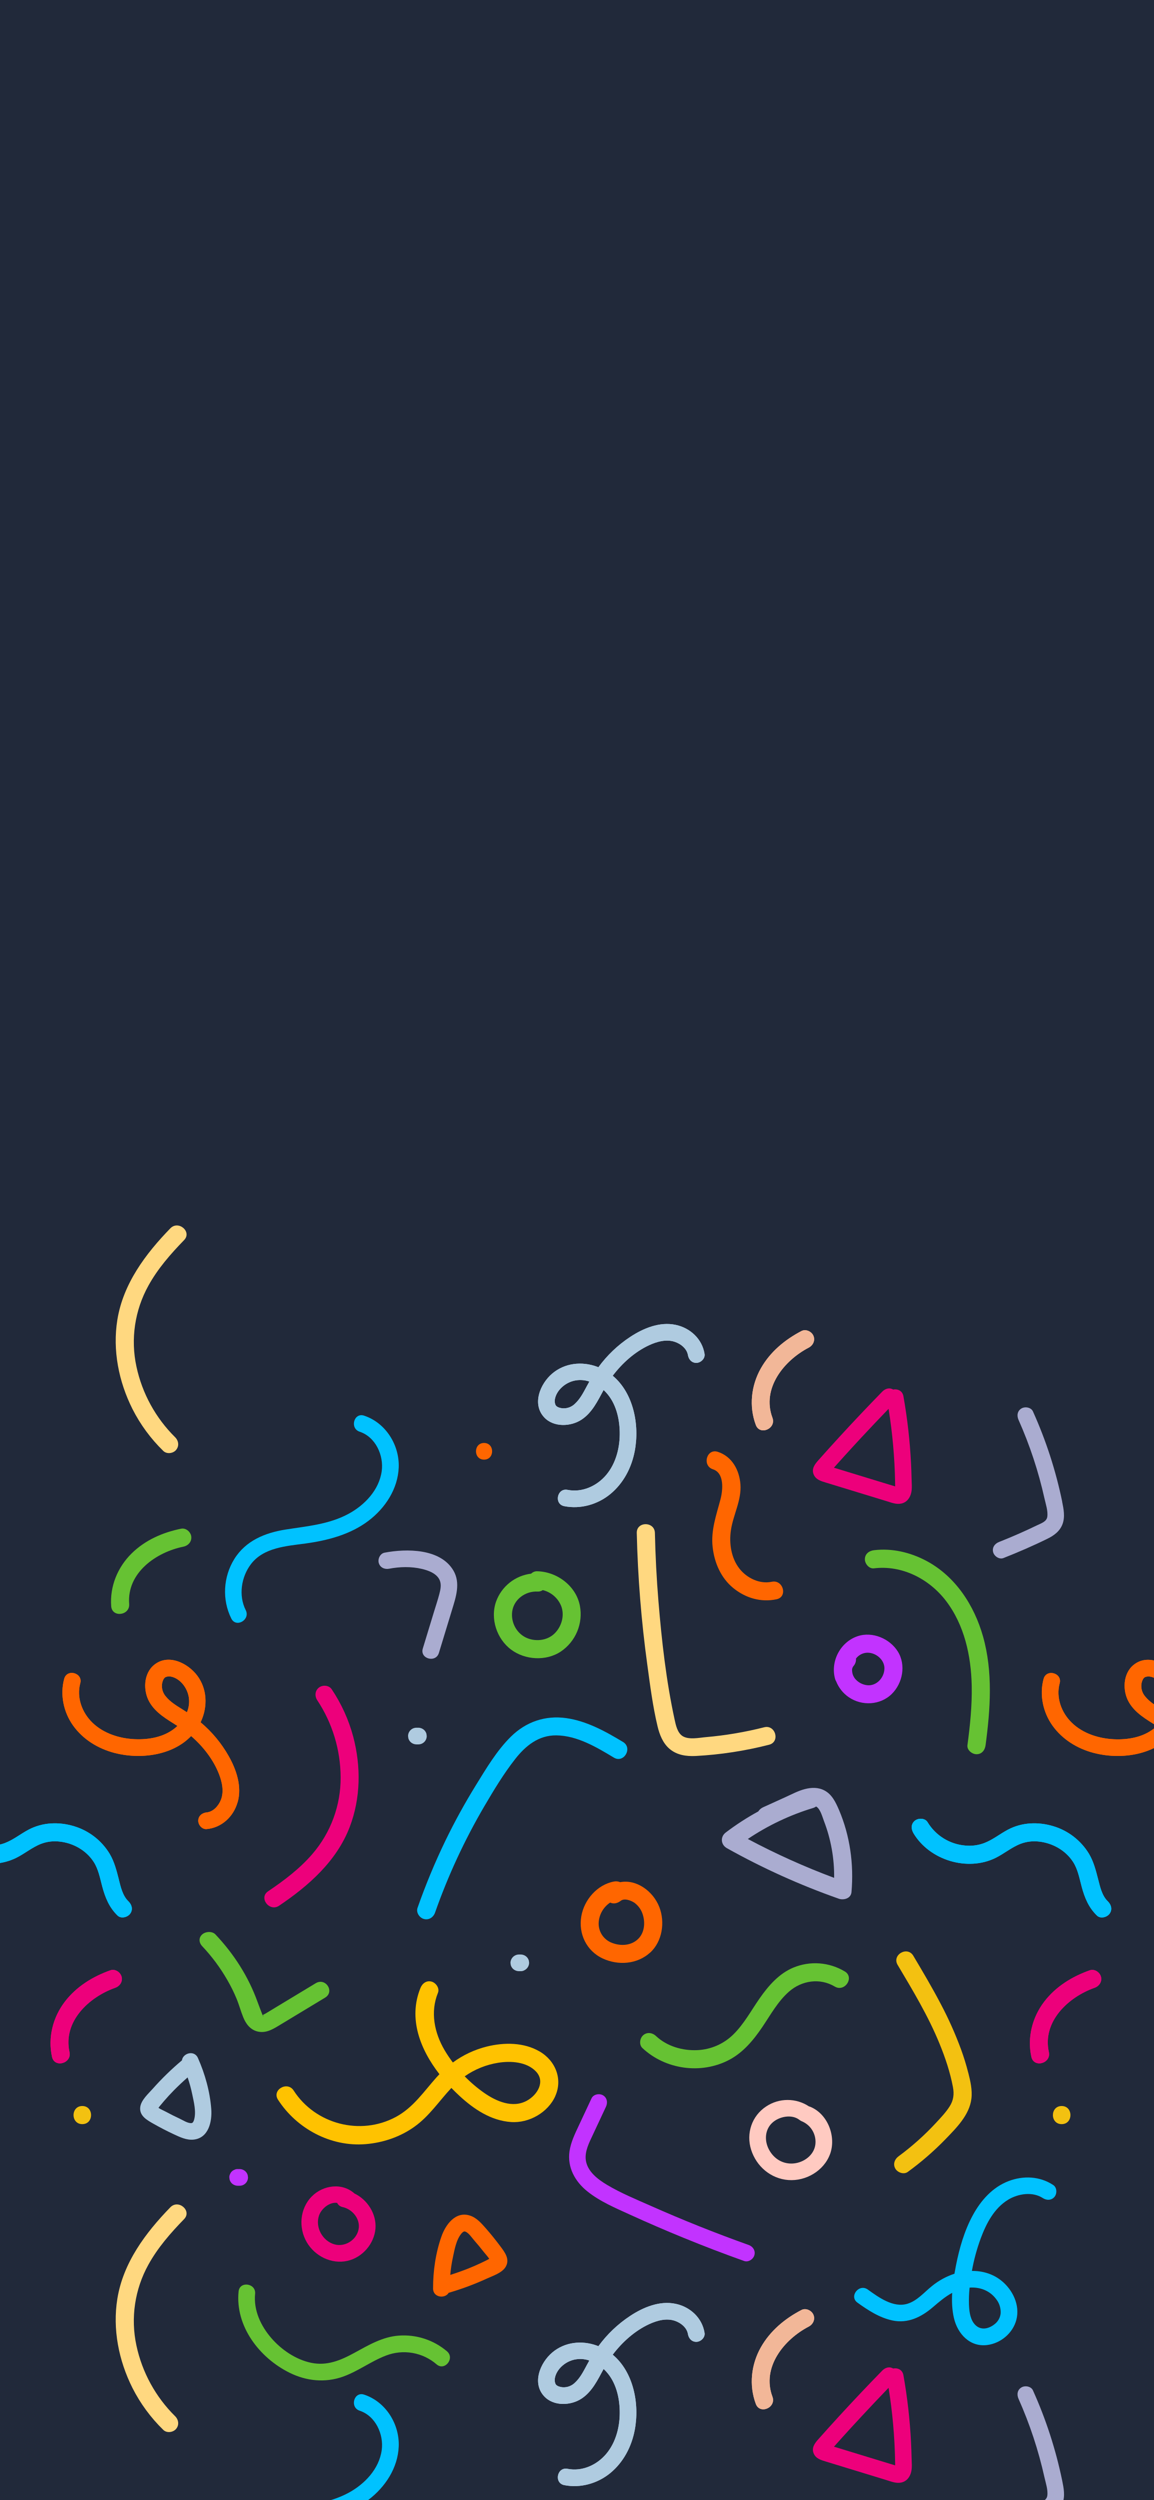 <svg width="375" height="812" viewBox="0 0 375 812" fill="none" xmlns="http://www.w3.org/2000/svg">
<rect width="375" height="812" fill="#21293A"/>
<g clip-path="url(#clip0_301_222)">
<path d="M264.323 751.76C264.989 753.294 264.204 754.899 262.796 755.636C254.755 759.828 247.453 768.852 251.007 778.39C252.333 781.941 246.928 784.288 245.602 780.74C243.348 774.7 244.077 767.98 247.225 762.39C250.254 757.024 255.025 753.05 260.443 750.234C261.862 749.494 263.724 750.379 264.323 751.76Z" fill="#F2B798"/>
<path d="M118.331 777.728C125.343 780.046 129.854 787.266 129.57 794.558C129.286 801.537 125.202 807.731 119.757 811.87C113.875 816.332 106.529 818.258 99.323 819.246C93.104 820.1 85.678 820.526 81.535 825.958C78.371 830.133 77.467 836.161 79.854 840.896C81.419 844.004 76.74 846.743 75.173 843.628C72.107 837.534 72.537 830.086 76.146 824.286C79.859 818.332 86.105 815.783 92.796 814.724C99.787 813.621 106.897 813.054 113.244 809.626C118.495 806.791 123.194 801.892 124.04 795.761C124.751 790.615 122.038 784.657 116.88 782.95C113.578 781.859 115.002 776.631 118.32 777.728" fill="#00C2FF"/>
<path d="M345.17 805.67C345.653 808.031 346.162 810.572 345.302 812.919C344.443 815.267 342.526 816.66 340.359 817.72C335.702 820.007 330.917 822.074 326.088 823.981C324.717 824.511 323.11 823.385 322.754 822.089C322.335 820.571 323.285 819.289 324.645 818.759C328.889 817.079 333.055 815.247 337.145 813.261C338.394 812.662 340.104 812.117 340.327 810.567C340.592 808.664 339.818 806.457 339.41 804.624C337.463 795.848 334.636 787.291 330.973 779.082C330.374 777.739 330.57 776.167 331.946 775.373C333.116 774.692 335.063 775.02 335.659 776.345C339.898 785.739 343.088 795.57 345.17 805.662" fill="#AAACD0"/>
<path d="M292.926 806.266C294.73 805.853 295.793 804.348 296.143 802.607C296.422 801.211 296.255 799.693 296.228 798.296C296.191 796.611 296.132 794.926 296.05 793.241C295.682 785.914 294.854 778.618 293.571 771.395C293.252 769.602 291.627 768.96 290.24 769.252C289.014 768.499 287.646 768.947 286.683 769.933C281.962 774.764 277.318 779.669 272.749 784.649C270.436 787.171 268.144 789.711 265.872 792.269C264.761 793.519 263.674 794.971 264.382 796.754C265.09 798.537 266.8 798.983 268.461 799.489L288.134 805.508C289.699 805.985 291.274 806.645 292.926 806.266ZM290.897 800.702L289.131 800.172L282.143 798.037L275.152 795.898L271.529 794.788C271.367 794.743 271.19 794.696 270.999 794.648C271.312 794.29 271.622 793.938 271.937 793.588C272.768 792.673 273.59 791.761 274.401 790.851C276.231 788.834 278.071 786.832 279.92 784.845C282.839 781.702 285.782 778.592 288.749 775.513C290.024 783.445 290.733 791.458 290.871 799.491C290.887 799.907 290.887 800.286 290.887 800.702" fill="#ED007B"/>
<path d="M219.558 748.236C214.36 747.134 209.056 749.338 204.789 752.149C200.779 754.789 197.276 758.125 194.446 762C194.295 761.939 194.146 761.876 193.992 761.817C189.07 760.018 183.506 760.601 179.432 764.067C175.507 767.408 172.802 773.989 176.865 778.306C179.933 781.572 185.503 781.339 189.033 778.984C192.465 776.692 194.212 772.943 196.146 769.403C196.445 769.668 196.735 769.962 197 770.256C200.121 773.677 201.283 778.47 201.384 782.974C201.495 787.921 200.211 793.18 196.96 797.017C193.921 800.604 189.147 802.758 184.442 801.823C181.018 801.131 179.933 806.441 183.36 807.122C188.616 808.166 194.191 806.592 198.313 803.206C202.604 799.677 205.248 794.616 206.269 789.19C207.876 780.711 205.863 770.378 199.108 764.758C202.203 760.657 206.314 756.979 210.937 754.844C213.469 753.673 216.469 752.83 219.224 753.728C221.16 754.351 223.202 755.925 223.547 758.06C223.783 759.518 224.873 760.683 226.435 760.577C227.799 760.485 229.183 759.144 228.955 757.692C228.191 752.828 224.327 749.24 219.553 748.231M190.505 768.478C189.478 770.383 188.439 772.365 186.826 773.849C186.317 774.352 185.71 774.745 185.041 775.001C184.373 775.258 183.659 775.374 182.944 775.341C182.397 775.307 181.859 775.184 181.352 774.975C180.822 774.71 180.604 774.496 180.451 774.082C179.859 772.474 180.785 770.516 181.814 769.294C183.037 767.844 184.693 766.822 186.54 766.38C188.187 766.003 189.907 766.095 191.505 766.645C191.165 767.252 190.828 767.861 190.499 768.476" fill="#AFCBE0"/>
<path d="M395.491 585.339C396.934 580.231 395.09 574.796 392.573 570.35C390.211 566.177 387.117 562.462 383.44 559.381C383.511 559.236 383.586 559.092 383.652 558.941C385.774 554.172 385.577 548.571 382.395 544.276C379.316 540.14 372.927 536.998 368.339 540.75C364.87 543.587 364.713 549.157 366.835 552.832C368.893 556.408 372.516 558.396 375.918 560.574C375.627 560.857 375.322 561.122 375.011 561.368C371.386 564.249 366.525 565.078 362.016 564.876C357.07 564.651 351.906 563.022 348.297 559.511C344.921 556.247 343.093 551.335 344.348 546.708C345.26 543.341 340.033 541.905 339.12 545.27C337.717 550.436 338.914 556.101 342.014 560.441C345.247 564.964 350.119 567.945 355.468 569.33C363.817 571.495 374.282 570.199 380.355 563.84C384.241 567.195 387.633 571.543 389.452 576.293C390.449 578.898 391.088 581.947 390.004 584.631C389.237 586.526 387.54 588.455 385.384 588.646C383.928 588.773 382.673 589.798 382.673 591.353C382.673 592.718 383.917 594.191 385.384 594.061C390.285 593.629 394.136 590.018 395.462 585.334M377.244 555.004C375.412 553.854 373.505 552.683 372.131 550.974C371.664 550.432 371.315 549.799 371.104 549.115C370.894 548.431 370.827 547.711 370.908 547C370.977 546.459 371.136 545.933 371.381 545.445C371.683 544.933 371.911 544.732 372.333 544.607C373.969 544.125 375.871 545.182 377.022 546.29C378.382 547.61 379.286 549.329 379.602 551.197C379.868 552.865 379.662 554.574 379.005 556.13C378.427 555.749 377.838 555.373 377.244 555.002" fill="#FF6600"/>
<path d="M356.879 610.459C357.484 612.825 358.115 615.679 359.934 617.446C361.08 618.556 361.584 620.159 360.549 621.561C359.701 622.716 357.606 623.257 356.468 622.149C353.733 619.5 352.46 616.349 351.484 612.722C350.755 610.004 350.246 607.089 348.694 604.705C346.257 600.942 342.04 598.595 337.662 598.11C335.615 597.859 333.537 598.111 331.61 598.844C328.692 599.983 326.279 602.055 323.484 603.427C314.4 607.887 302.118 604.198 296.859 595.434C296.037 594.064 295.952 592.389 297.313 591.303C298.429 590.413 300.599 590.429 301.418 591.796C302.713 593.945 304.502 595.756 306.636 597.078C308.771 598.4 311.189 599.196 313.692 599.4C315.759 599.597 317.844 599.326 319.792 598.605C322.587 597.545 324.932 595.609 327.56 594.223C332.111 591.825 337.397 591.64 342.29 593.113C347.133 594.568 351.264 597.766 353.882 602.089C355.418 604.683 356.131 607.558 356.871 610.451" fill="#00C2FF"/>
<path d="M357.762 641.965C358.208 643.576 357.205 645.057 355.704 645.587C347.156 648.607 338.656 656.53 340.831 666.46C341.643 670.169 335.959 671.735 335.148 668.026C333.771 661.731 335.437 655.178 339.341 650.086C343.093 645.192 348.374 641.944 354.137 639.909C355.64 639.379 357.364 640.513 357.762 641.965Z" fill="#ED007B"/>
<path d="M264.323 751.76C264.989 753.294 264.204 754.899 262.796 755.636C254.755 759.828 247.453 768.852 251.007 778.39C252.333 781.941 246.928 784.288 245.602 780.74C243.348 774.7 244.077 767.98 247.225 762.39C250.254 757.024 255.025 753.05 260.443 750.234C261.862 749.494 263.724 750.379 264.323 751.76Z" fill="#F2B798"/>
<path d="M219.558 748.236C214.36 747.136 209.056 749.338 204.789 752.149C200.779 754.789 197.276 758.125 194.446 762C194.295 761.939 194.146 761.876 193.992 761.817C189.07 760.018 183.506 760.601 179.432 764.067C175.507 767.408 172.802 773.989 176.865 778.306C179.933 781.572 185.503 781.339 189.033 778.984C192.465 776.692 194.212 772.943 196.146 769.403C196.445 769.668 196.735 769.962 197 770.256C200.121 773.677 201.283 778.47 201.384 782.974C201.495 787.921 200.211 793.18 196.96 797.017C193.921 800.604 189.147 802.758 184.442 801.823C181.018 801.131 179.933 806.441 183.36 807.122C188.616 808.166 194.191 806.592 198.313 803.206C202.604 799.677 205.248 794.616 206.269 789.19C207.876 780.711 205.863 770.378 199.108 764.758C202.203 760.657 206.314 756.979 210.937 754.844C213.469 753.673 216.469 752.83 219.224 753.728C221.16 754.351 223.202 755.925 223.547 758.06C223.783 759.518 224.873 760.683 226.435 760.577C227.799 760.485 229.183 759.144 228.955 757.692C228.191 752.828 224.327 749.24 219.553 748.231M190.505 768.478C189.478 770.383 188.439 772.365 186.826 773.849C186.317 774.352 185.71 774.745 185.041 775.001C184.373 775.258 183.659 775.374 182.944 775.341C182.397 775.307 181.859 775.184 181.352 774.975C180.822 774.71 180.604 774.496 180.451 774.082C179.859 772.474 180.785 770.516 181.814 769.294C183.037 767.844 184.693 766.822 186.54 766.38C188.187 766.003 189.907 766.095 191.505 766.645C191.165 767.252 190.828 767.861 190.499 768.476" fill="#AFCBE0"/>
<path d="M395.491 585.339C396.934 580.231 395.09 574.796 392.573 570.35C390.211 566.177 387.117 562.462 383.44 559.381C383.511 559.236 383.586 559.092 383.652 558.941C385.774 554.172 385.577 548.571 382.395 544.276C379.316 540.14 372.927 536.998 368.339 540.75C364.87 543.587 364.713 549.157 366.835 552.832C368.893 556.408 372.516 558.396 375.918 560.574C375.627 560.857 375.322 561.122 375.011 561.368C371.386 564.249 366.525 565.078 362.016 564.876C357.07 564.651 351.906 563.022 348.297 559.511C344.921 556.247 343.093 551.335 344.348 546.708C345.26 543.341 340.033 541.905 339.12 545.27C337.717 550.436 338.914 556.101 342.014 560.441C345.247 564.964 350.119 567.945 355.468 569.33C363.817 571.495 374.282 570.199 380.355 563.84C384.241 567.195 387.633 571.543 389.452 576.293C390.449 578.898 391.088 581.947 390.004 584.631C389.237 586.526 387.54 588.455 385.384 588.646C383.928 588.773 382.673 589.798 382.673 591.353C382.673 592.718 383.917 594.191 385.384 594.061C390.285 593.629 394.136 590.018 395.462 585.334M377.244 555.004C375.412 553.854 373.505 552.683 372.131 550.974C371.664 550.432 371.315 549.799 371.104 549.115C370.894 548.431 370.827 547.711 370.908 547C370.977 546.459 371.136 545.933 371.381 545.445C371.683 544.933 371.911 544.732 372.333 544.607C373.969 544.125 375.871 545.182 377.022 546.29C378.382 547.61 379.286 549.329 379.602 551.197C379.868 552.865 379.662 554.574 379.005 556.13C378.427 555.749 377.838 555.373 377.244 555.002" fill="#FF6600"/>
<path d="M103.654 548.076C104.866 547.156 106.9 547.307 107.783 548.632C110.947 553.342 113.311 558.541 114.779 564.021C117.328 573.665 117.235 583.998 113.636 593.394C109.393 604.458 100.299 612.47 90.696 618.935C87.558 621.055 83.975 616.37 87.123 614.251C92.319 610.748 97.4 606.914 101.506 602.145C107.491 595.213 110.756 586.346 110.692 577.192C110.648 568.301 108.008 559.617 103.097 552.204C102.211 550.879 102.328 549.093 103.654 548.076Z" fill="#ED007B"/>
<path d="M57.215 788.875C56.221 790.022 54.195 790.292 53.057 789.174C48.992 785.217 45.609 780.618 43.043 775.561C38.571 766.645 36.545 756.484 38.136 746.577C40.03 734.877 47.283 725.185 55.356 716.884C57.993 714.171 62.467 718.015 59.815 720.736C55.444 725.222 51.259 730.01 48.22 735.523C43.782 743.533 42.404 752.88 44.342 761.828C46.211 770.52 50.574 778.479 56.9 784.731C58.04 785.852 58.3 787.616 57.202 788.885" fill="#FFD880"/>
<path d="M182.23 536.396C184.608 534.794 186.463 532.531 187.566 529.886C188.67 527.241 188.973 524.332 188.439 521.517C187.206 515.086 181.037 510.479 174.648 510.317C174.273 510.294 173.897 510.35 173.545 510.483C173.194 510.616 172.874 510.822 172.608 511.088C170.053 511.395 167.634 512.406 165.62 514.007C163.607 515.608 162.078 517.736 161.204 520.155C159.255 525.719 161.409 532.25 166.071 535.75C170.611 539.157 177.443 539.573 182.233 536.394M182.307 521.456C183.577 524.587 182.54 528.302 180.114 530.61C177.687 532.918 173.789 533.259 170.831 531.813C167.731 530.273 165.983 526.797 166.445 523.385C166.975 519.41 170.768 516.724 174.645 516.906C175.259 516.951 175.871 516.785 176.377 516.435C177.69 516.753 178.91 517.374 179.94 518.248C180.969 519.122 181.779 520.225 182.304 521.469" fill="#66C233"/>
<path d="M248.339 560.982C252.028 560.057 253.585 565.751 249.906 566.66C242.099 568.658 234.112 569.881 226.064 570.311C222.966 570.456 219.906 570.025 217.493 567.926C215.4 566.111 214.31 563.34 213.687 560.714C212.111 554.151 211.255 547.321 210.34 540.638C208.392 526.457 207.251 512.177 206.921 497.867C206.836 494.07 212.732 494.083 212.814 497.867C212.979 505.286 213.362 512.683 213.965 520.059C215.026 532.902 216.485 545.927 219.23 558.531C219.617 560.306 220.115 562.675 221.707 563.78C223.712 565.155 227.17 564.373 229.398 564.185C235.791 563.63 242.128 562.557 248.347 560.979" fill="#FFD880"/>
<path d="M202.444 565.748C205.691 567.706 202.731 572.799 199.474 570.835C193.865 567.454 187.54 563.682 180.793 563.613C175.035 563.544 170.792 566.986 167.4 571.318C163.647 576.105 160.448 581.423 157.38 586.648C150.949 597.623 145.588 609.189 141.369 621.187C140.839 622.692 139.375 623.694 137.747 623.249C136.288 622.849 135.153 621.129 135.683 619.629C138.296 612.181 141.326 604.885 144.759 597.776C147.743 591.63 151.038 585.638 154.63 579.825C157.99 574.38 161.448 568.533 166.034 564.015C170.916 559.201 177.189 557.055 183.994 558.009C190.661 558.947 196.769 562.33 202.455 565.759" fill="#00C2FF"/>
<path d="M272.529 616.657C274.141 617.218 276.507 616.617 276.695 614.537C277.491 605.452 276.223 596.223 272.63 587.811C271.569 585.36 270.365 582.777 267.885 581.492C265.893 580.448 263.676 580.506 261.52 581.065C259.364 581.624 257.338 582.716 255.322 583.63L247.984 586.963C247.336 587.249 246.788 587.72 246.408 588.317C242.724 590.327 239.195 592.61 235.853 595.148C233.997 596.547 234.201 599.122 236.219 600.256C247.831 606.753 259.982 612.239 272.537 616.651M265.183 586.711C265.239 586.737 265.293 586.767 265.344 586.801C266.615 587.644 267.249 590.129 267.763 591.473C270.02 597.347 271.138 603.597 271.057 609.89C261.439 606.305 252.07 602.086 243.011 597.262C249.544 592.872 256.694 589.479 264.228 587.194C264.572 587.093 264.896 586.932 265.183 586.717" fill="#AAACD0"/>
<path d="M211.242 634.197C215.246 630.561 216.159 624.279 214.246 619.359C212.233 614.193 206.797 610.271 201.545 611.297C200.902 611.023 200.192 610.95 199.506 611.085C194.067 612.094 189.818 617.022 188.898 622.374C187.922 628.036 190.566 633.608 195.854 636.073C200.851 638.404 207.054 637.983 211.236 634.183M208.68 621.251C209.764 624.062 209.549 627.53 207.446 629.65C205.248 631.873 201.856 632.149 198.923 631.022C197.551 630.524 196.381 629.59 195.592 628.363C194.803 627.137 194.438 625.685 194.554 624.232C194.655 622.965 195.044 621.737 195.69 620.643C196.336 619.548 197.223 618.614 198.283 617.913C199.392 618.466 200.67 618.154 201.689 617.359C202.925 616.386 205.094 617.255 206.197 618.005C207.313 618.839 208.176 619.966 208.688 621.262" fill="#FF6600"/>
<path d="M319.445 531.5C322.693 543.004 321.831 555.097 320.272 566.795C320.062 568.384 319.089 569.738 317.323 569.738C315.88 569.738 314.167 568.384 314.376 566.795C315.236 560.407 315.891 553.971 315.766 547.519C315.578 537.83 313.4 527.804 307.425 519.964C301.943 512.781 293.104 508.25 283.991 509.366C282.4 509.562 281.045 507.863 281.045 506.422C281.045 504.692 282.4 503.672 283.991 503.478C289.871 502.758 295.841 504.178 301.036 506.939C310.491 511.973 316.591 521.395 319.445 531.5Z" fill="#66C233"/>
<path d="M289.783 550.166C293.351 546.666 294.459 540.728 291.759 536.388C289.142 532.189 283.538 529.804 278.722 531.394C273.083 533.265 269.797 539.544 271.354 545.246C271.437 545.548 271.563 545.836 271.728 546.102C272.548 548.171 273.966 549.949 275.802 551.21C280.077 554.146 286.049 553.83 289.783 550.171M287.397 541.876C287.37 544.901 284.811 547.649 281.801 547.328C280.243 547.156 278.815 546.381 277.822 545.169C277.495 544.736 277.241 544.252 277.072 543.736C277.061 543.717 277.057 543.696 277.059 543.675C276.934 543.205 276.876 542.72 276.886 542.233C276.92 541.821 277.079 541.429 277.342 541.11C277.635 540.777 277.858 540.389 277.998 539.968C278.138 539.548 278.193 539.104 278.159 538.662C278.551 538.147 279.042 537.716 279.604 537.394C280.166 537.073 280.787 536.868 281.429 536.791C284.28 536.484 287.42 538.847 287.407 541.876" fill="#C233FF"/>
<path d="M250.792 513.73C254.505 512.935 256.073 518.613 252.36 519.408C247.284 520.486 242.282 519.031 238.266 515.749C234.251 512.466 232.145 507.535 231.578 502.48C230.963 496.99 232.761 492.146 234.121 486.956C234.917 483.946 235.447 478.414 231.673 477.198C228.072 476.024 229.621 470.351 233.241 471.52C237.882 473.017 240.258 477.439 240.611 482.086C241.003 487.277 238.248 491.979 237.513 497C236.893 501.24 237.582 506.009 240.282 509.453C242.703 512.537 246.854 514.562 250.792 513.724" fill="#FF6600"/>
<path d="M356.879 610.459C357.484 612.825 358.115 615.679 359.934 617.446C361.08 618.556 361.584 620.159 360.549 621.561C359.701 622.716 357.606 623.257 356.468 622.149C353.733 619.5 352.46 616.349 351.484 612.722C350.755 610.004 350.246 607.089 348.694 604.705C346.257 600.942 342.04 598.595 337.662 598.11C335.615 597.859 333.537 598.111 331.61 598.844C328.692 599.983 326.279 602.055 323.484 603.427C314.4 607.887 302.118 604.198 296.859 595.434C296.037 594.064 295.952 592.389 297.313 591.303C298.429 590.413 300.599 590.429 301.418 591.796C302.713 593.945 304.502 595.756 306.636 597.078C308.771 598.4 311.189 599.196 313.692 599.4C315.759 599.597 317.844 599.326 319.792 598.605C322.587 597.545 324.932 595.609 327.56 594.223C332.111 591.825 337.397 591.64 342.29 593.113C347.133 594.568 351.264 597.766 353.882 602.089C355.418 604.683 356.131 607.558 356.871 610.451" fill="#00C2FF"/>
<path d="M314.636 673.132C315.331 675.887 316.007 678.77 315.665 681.61C315.021 686.965 310.73 691.149 307.157 694.858C303.405 698.71 299.332 702.236 294.982 705.398C293.69 706.341 291.688 705.602 290.95 704.338C290.091 702.865 290.73 701.249 292.011 700.311C296.432 697.055 300.532 693.385 304.256 689.352C305.789 687.696 307.401 686.011 308.608 684.093C309.86 682.116 310.091 680.15 309.669 677.877C308.77 673.058 307.179 668.32 305.322 663.784C301.667 654.821 296.631 646.464 291.693 638.166C289.749 634.896 294.846 631.937 296.782 635.193C299.846 640.338 302.903 645.5 305.68 650.799C308.221 655.59 310.436 660.547 312.31 665.636C313.21 668.099 313.984 670.606 314.628 673.148" fill="#F3C111"/>
<path d="M274.505 640.275C277.767 642.217 274.505 647.129 271.259 645.192C266.426 642.315 260.52 643.213 256.38 646.851C252.736 650.052 250.373 654.431 247.676 658.406C244.822 662.61 241.513 666.603 236.951 669.004C227.854 673.792 216.217 672.162 208.759 665.17C207.592 664.076 207.892 661.99 208.998 661.013C210.26 659.889 212 660.165 213.159 661.251C216.753 664.619 221.8 666.073 226.661 665.84C231.035 665.634 235.18 663.823 238.301 660.753C241.749 657.37 244.088 652.99 246.833 649.05C249.673 644.972 253.121 640.98 257.82 639.032C260.505 637.922 263.414 637.457 266.312 637.675C269.21 637.892 272.016 638.786 274.505 640.285" fill="#66C233"/>
<path d="M357.762 641.965C358.208 643.576 357.205 645.057 355.704 645.587C347.156 648.607 338.656 656.53 340.831 666.46C341.643 670.169 335.959 671.735 335.148 668.026C333.771 661.731 335.437 655.178 339.341 650.086C343.093 645.192 348.374 641.944 354.137 639.909C355.64 639.379 357.364 640.513 357.762 641.965Z" fill="#ED007B"/>
<path d="M62.148 499.022C62.363 500.681 61.164 502.008 59.608 502.323C50.723 504.128 41.2 510.802 41.971 520.928C42.271 524.704 36.426 525.464 36.137 521.689C35.646 515.261 38.203 509.016 42.785 504.512C47.188 500.185 52.864 497.705 58.857 496.489C60.425 496.168 61.965 497.536 62.159 499.027" fill="#66C233"/>
<path d="M264.323 433.814C264.989 435.348 264.204 436.954 262.796 437.69C254.755 441.882 247.453 450.906 251.007 460.445C252.333 463.995 246.928 466.342 245.602 462.795C243.348 456.754 244.077 450.034 247.225 444.444C250.254 439.071 255.025 435.115 260.443 432.288C261.862 431.549 263.724 432.434 264.323 433.814Z" fill="#F2B798"/>
<path d="M344.998 683.99C348.795 683.99 348.798 689.879 344.998 689.879C341.197 689.879 341.202 683.99 344.998 683.99Z" fill="#F3C111"/>
<path d="M180.464 680.707C182.904 675.182 180.464 669.255 175.364 666.285C170.219 663.281 163.835 663.291 158.2 664.677C154.216 665.669 150.466 667.43 147.159 669.86C146.184 668.574 145.283 667.234 144.462 665.845C141.131 660.178 139.778 653.448 142.319 647.214C142.913 645.741 141.666 643.979 140.261 643.592C138.574 643.128 137.237 644.169 136.635 645.648C132.583 655.594 136.561 665.623 142.799 673.656C142.498 673.964 142.205 674.279 141.918 674.602C137.715 679.289 134.309 684.493 128.621 687.548C117.126 693.721 102.497 689.914 95.43 678.969C93.38 675.789 88.269 678.743 90.338 681.941C96.437 691.382 107.497 697.309 118.816 696.374C124.497 695.91 130.109 694.013 134.747 690.664C139.547 687.219 142.703 682.363 146.681 678.123C147.53 679.007 148.389 679.849 149.259 680.651C153.951 684.991 159.539 688.761 166.095 689.196C171.929 689.596 178.088 686.109 180.475 680.717M174.157 672.769C177.281 676.062 174.645 680.397 171.182 682.281C166.562 684.792 161.265 682.469 157.33 679.726C155.06 678.133 152.944 676.332 151.007 674.348C154.258 672.074 157.983 670.568 161.902 669.942C165.965 669.292 171.142 669.608 174.157 672.771" fill="#FFC200"/>
<path d="M118.328 459.782C125.34 462.101 129.851 469.321 129.567 476.615C129.284 483.58 125.192 489.786 119.755 493.914C113.872 498.376 106.526 500.302 99.32 501.29C93.088 502.143 85.665 502.57 81.535 508.015C78.371 512.19 77.467 518.218 79.854 522.953C81.419 526.061 76.74 528.8 75.173 525.684C72.107 519.577 72.537 512.129 76.146 506.329C79.859 500.376 86.105 497.827 92.796 496.767C99.787 495.665 106.897 495.098 113.244 491.67C118.495 488.834 123.194 483.935 124.04 477.804C124.751 472.659 122.038 466.7 116.88 464.994C113.578 463.902 115.002 458.675 118.32 459.772" fill="#00C2FF"/>
<path d="M345.151 487.719C345.634 490.08 346.143 492.621 345.284 494.968C344.425 497.316 342.507 498.709 340.34 499.769C335.683 502.056 330.899 504.122 326.069 506.03C324.698 506.56 323.091 505.434 322.736 504.138C322.317 502.62 323.266 501.338 324.627 500.808C328.87 499.135 333.043 497.304 337.145 495.315C338.394 494.716 340.104 494.171 340.327 492.621C340.592 490.718 339.818 488.511 339.41 486.678C337.463 477.902 334.636 469.345 330.973 461.136C330.374 459.793 330.57 458.222 331.947 457.427C333.116 456.746 335.063 457.074 335.659 458.399C339.898 467.793 343.088 477.624 345.17 487.716" fill="#AAACD0"/>
<path d="M292.926 488.32C294.73 487.907 295.793 486.402 296.143 484.661C296.422 483.265 296.255 481.747 296.228 480.351C296.191 478.666 296.132 476.98 296.05 475.295C295.682 467.969 294.854 460.673 293.571 453.45C293.252 451.656 291.627 451.015 290.24 451.306C289.014 450.554 287.646 451.002 286.683 451.987C281.962 456.818 277.318 461.724 272.749 466.705C270.436 469.224 268.144 471.763 265.872 474.323C264.761 475.573 263.674 477.025 264.382 478.809C265.09 480.592 266.8 481.037 268.461 481.543L288.134 487.555C289.699 488.032 291.274 488.691 292.926 488.313M290.884 482.748L289.118 482.219L282.129 480.083L275.139 477.945L271.516 476.835C271.354 476.79 271.176 476.742 270.985 476.694C271.298 476.334 271.609 475.982 271.924 475.634C272.746 474.718 273.568 473.804 274.388 472.895C276.218 470.878 278.058 468.874 279.907 466.883C282.828 463.749 285.775 460.642 288.749 457.559C290.024 465.492 290.733 473.505 290.871 481.538C290.887 481.954 290.887 482.346 290.887 482.748" fill="#ED007B"/>
<path d="M157.298 468.645C160.791 468.645 160.793 474.061 157.298 474.061C153.802 474.061 153.81 468.645 157.298 468.645Z" fill="#FF6600"/>
<path d="M147.337 510.076C149.723 514.156 148.148 518.713 146.883 522.871C145.456 527.528 144.036 532.187 142.621 536.847C141.605 540.177 136.375 538.749 137.394 535.408L141.022 523.501C141.611 521.575 142.25 519.657 142.764 517.712C143.138 516.294 143.488 514.707 142.913 513.292C142.008 511.056 139.242 510.055 137.078 509.549C133.63 508.735 129.878 508.833 126.414 509.498C124.971 509.763 123.497 509.109 123.078 507.606C122.712 506.282 123.534 504.541 124.971 504.276C132.087 502.922 143.093 502.874 147.337 510.076Z" fill="#AAACD0"/>
<path d="M269.715 699.667C271.807 694.018 269.076 686.7 263.432 684.3C263.253 684.222 263.067 684.159 262.878 684.112C260.815 682.748 258.396 682.023 255.922 682.027C253.449 682.03 251.032 682.763 248.973 684.133C244.297 687.209 242.398 692.892 244.09 698.212C245.814 703.631 250.493 707.605 256.184 708.032C261.875 708.458 267.705 705.056 269.71 699.654M260.838 689.077C262.236 689.727 263.389 690.806 264.128 692.158C264.866 693.51 265.152 695.062 264.944 696.588C264.466 699.958 261.271 702.298 257.998 702.635C254.489 702.998 251.479 701.177 249.856 698.093C248.35 695.229 248.57 691.734 250.848 689.538C253.126 687.341 257.311 686.573 259.756 688.478C260.083 688.732 260.448 688.931 260.838 689.069" fill="#FFCAC1"/>
<path d="M171.853 636.772L171.948 637.493C171.934 638.021 171.77 638.534 171.475 638.972C171.18 639.41 170.767 639.755 170.282 639.967C169.961 640.135 169.6 640.216 169.238 640.201H168.585C167.869 640.188 167.185 639.904 166.67 639.406C166.339 639.074 166.098 638.662 165.973 638.211C165.941 637.97 165.909 637.731 165.875 637.49C165.893 636.778 166.184 636.099 166.689 635.595C167.193 635.091 167.872 634.8 168.585 634.782H169.238C169.955 634.793 170.641 635.078 171.155 635.577C171.487 635.908 171.728 636.32 171.853 636.772Z" fill="#AFCBE0"/>
<path d="M138.574 563.117C138.606 563.356 138.638 563.597 138.672 563.835C138.671 564.553 138.386 565.242 137.878 565.75C137.37 566.258 136.681 566.544 135.962 566.546H135.309C134.592 566.534 133.906 566.25 133.392 565.751C133.06 565.419 132.82 565.008 132.694 564.556L132.599 563.835C132.6 563.117 132.887 562.429 133.395 561.921C133.904 561.413 134.593 561.128 135.312 561.127H135.964C136.681 561.137 137.366 561.422 137.879 561.922C138.212 562.253 138.453 562.665 138.577 563.117" fill="#AFCBE0"/>
<path d="M80.496 706.458C80.528 706.696 80.559 706.937 80.594 707.176C80.593 707.894 80.307 708.582 79.799 709.09C79.291 709.599 78.602 709.885 77.883 709.886H77.231C76.514 709.874 75.828 709.59 75.314 709.091C74.982 708.76 74.741 708.348 74.616 707.896L74.52 707.176C74.504 706.813 74.585 706.453 74.754 706.132C74.877 705.805 75.068 705.508 75.315 705.261C75.562 705.015 75.859 704.824 76.186 704.701C76.508 704.532 76.868 704.452 77.231 704.468H77.883C78.6 704.478 79.285 704.762 79.798 705.263C80.132 705.592 80.373 706.005 80.496 706.458Z" fill="#C233FF"/>
<path d="M281.986 743.591C279.162 741.564 275.799 745.817 278.645 747.857C282.092 750.334 285.758 752.729 289.972 753.636C295.011 754.719 299.405 752.539 303.161 749.312C305.179 747.589 307.165 745.886 309.422 744.675C309.263 747.454 309.377 750.239 309.979 752.835C311.165 757.968 315.151 762.329 320.784 761.619C325.192 761.065 329.117 757.777 330.26 753.474C331.541 748.665 329.061 743.583 325.282 740.618C322.516 738.446 319.198 737.521 315.824 737.553C316.471 733.943 317.435 730.396 318.705 726.955C320.489 722.138 323.078 717.165 327.616 714.417C330.883 712.44 335.556 711.717 338.898 713.908C340.12 714.703 341.749 714.663 342.703 713.445C343.549 712.366 343.47 710.437 342.239 709.642C337.895 706.781 332.572 706.54 327.759 708.371C322.526 710.363 318.742 714.642 316.129 719.451C313.382 724.485 311.737 730.235 310.637 735.833C310.467 736.694 310.305 737.574 310.154 738.464C307.525 739.328 305.074 740.662 302.922 742.401C300.402 744.402 298.084 747.24 294.902 748.209C290.277 749.624 285.524 746.129 281.986 743.591ZM323.866 746.906C324.817 748.207 325.277 749.803 325.162 751.41C325.011 752.675 324.389 753.838 323.42 754.666C321.205 756.566 318.27 757.051 316.413 754.491C315.177 752.785 314.949 750.443 314.867 748.397C314.815 746.586 314.886 744.773 315.082 742.971C318.53 742.727 321.821 744.004 323.866 746.919" fill="#00C2FF"/>
<path d="M219.558 430.287C214.36 429.185 209.056 431.39 204.789 434.201C200.779 436.84 197.276 440.177 194.446 444.052C194.295 443.991 194.146 443.927 193.992 443.869C189.07 442.07 183.506 442.653 179.432 446.118C175.507 449.459 172.802 456.041 176.865 460.357C179.933 463.621 185.503 463.391 189.033 461.035C192.465 458.743 194.212 454.994 196.146 451.455C196.445 451.72 196.735 452.014 197 452.308C200.121 455.728 201.283 460.521 201.384 465.026C201.495 469.972 200.211 475.232 196.96 479.068C193.921 482.656 189.147 484.81 184.442 483.874C181.018 483.186 179.933 488.495 183.36 489.174C188.616 490.22 194.191 488.644 198.313 485.26C202.604 481.731 205.248 476.67 206.269 471.244C207.876 462.766 205.863 452.432 199.108 446.813C202.203 442.711 206.314 439.033 210.937 436.898C213.469 435.727 216.469 434.884 219.224 435.783C221.16 436.405 223.202 437.979 223.547 440.115C223.783 441.559 224.873 442.738 226.435 442.632C227.799 442.539 229.183 441.198 228.955 439.746C228.191 434.882 224.327 431.294 219.553 430.285M190.51 450.535C189.484 452.44 188.444 454.422 186.832 455.906C186.323 456.409 185.715 456.802 185.047 457.058C184.379 457.314 183.664 457.429 182.949 457.395C182.402 457.363 181.864 457.241 181.358 457.032C180.827 456.767 180.61 456.552 180.456 456.139C179.865 454.531 180.79 452.573 181.819 451.351C183.043 449.901 184.699 448.879 186.545 448.437C188.192 448.06 189.912 448.151 191.51 448.702C191.17 449.308 190.834 449.918 190.505 450.533" fill="#AFCBE0"/>
<path d="M77.228 585.323C78.668 580.215 76.828 574.781 74.311 570.335C71.949 566.159 68.855 562.44 65.177 559.357C65.249 559.212 65.323 559.069 65.389 558.918C67.511 554.148 67.315 548.547 64.132 544.252C61.053 540.116 54.664 536.974 50.076 540.726C46.607 543.564 46.451 549.133 48.572 552.808C50.63 556.385 54.253 558.372 57.656 560.55C57.364 560.833 57.059 561.098 56.749 561.345C53.123 564.225 48.262 565.054 43.754 564.853C38.807 564.627 33.644 562.998 30.034 559.487C26.658 556.223 24.831 551.311 26.085 546.685C26.997 543.317 21.762 541.873 20.858 545.249C19.455 550.415 20.651 556.08 23.751 560.42C26.984 564.94 31.856 567.921 37.216 569.322C45.565 571.487 56.03 570.191 62.103 563.833C65.989 567.187 69.381 571.535 71.2 576.285C72.197 578.89 72.836 581.94 71.752 584.624C70.985 586.518 69.288 588.447 67.132 588.638C65.676 588.765 64.421 589.79 64.421 591.345C64.421 592.71 65.665 594.183 67.132 594.053C72.033 593.621 75.884 590.01 77.21 585.326M58.982 554.988C57.149 553.838 55.242 552.667 53.869 550.958C53.402 550.416 53.052 549.783 52.842 549.099C52.631 548.415 52.565 547.695 52.646 546.984C52.714 546.443 52.874 545.917 53.118 545.429C53.42 544.917 53.648 544.716 54.07 544.592C55.706 544.109 57.608 545.166 58.759 546.274C60.12 547.594 61.024 549.313 61.34 551.181C61.607 552.849 61.401 554.558 60.745 556.114C60.167 555.733 59.579 555.357 58.984 554.986" fill="#FF6600"/>
<path d="M122.009 723.794C122.388 719.059 119.407 714.412 115.185 712.401C111.173 708.795 104.961 709.653 101.293 713.381C97.419 717.321 96.939 723.545 99.702 728.255C102.341 732.76 107.717 735.441 112.883 734.286C117.768 733.197 121.611 728.738 122.012 723.783M111.212 716.783C114.525 717.443 117.251 720.744 116.49 724.186C115.729 727.628 112.008 729.888 108.634 728.907C104.826 727.8 102.397 723.436 103.643 719.634C104.399 717.323 107.091 715.108 109.56 715.453C109.718 715.784 109.948 716.075 110.234 716.304C110.52 716.534 110.855 716.695 111.212 716.778" fill="#ED007B"/>
<path d="M145.247 763.659C147.899 765.924 144.528 770.174 141.876 767.898C139.653 765.976 136.948 764.695 134.051 764.191C131.155 763.687 128.175 763.981 125.433 765.039C120.548 766.894 116.336 770.169 111.401 771.907C105.614 773.947 99.53 773.322 94.064 770.606C84.317 765.768 76.395 755.53 77.531 744.219C77.883 740.748 83.246 741.543 82.898 744.987C82.368 750.35 84.755 755.427 88.203 759.401C91.473 763.176 96.159 766.353 101.081 767.384C106.279 768.47 110.706 766.589 115.214 764.128C119.723 761.666 124.269 758.961 129.536 758.564C135.235 758.127 140.877 759.954 145.236 763.648" fill="#66C233"/>
<path d="M164.313 736.233C165.798 733.751 164.026 731.464 162.562 729.511C161.098 727.559 159.568 725.643 157.956 723.807C156.465 722.122 154.922 720.28 152.694 719.568C148 718.065 144.767 722.57 143.441 726.396C141.552 731.777 140.717 737.587 140.73 743.276C140.73 746.214 144.597 746.678 145.798 744.656C150.043 743.422 154.192 741.877 158.21 740.035C160.181 739.129 163.13 738.205 164.31 736.244M158.608 733.838C157.865 734.22 157.117 734.587 156.364 734.94C154.993 735.587 153.606 736.199 152.198 736.758C150.253 737.525 148.293 738.221 146.318 738.846C146.477 736.976 146.753 735.118 147.143 733.282C147.692 730.738 148.217 727.49 149.93 725.421C150.31 724.962 150.739 724.626 151.145 724.75C152.304 725.142 153.336 726.772 154.107 727.649C155.189 728.878 156.229 730.139 157.242 731.438C157.717 732.05 158.451 732.813 158.982 733.608C158.849 733.695 158.717 733.777 158.608 733.836" fill="#FF6600"/>
<path d="M45.575 684.323C45.212 687.182 47.761 688.563 49.891 689.768C52.02 690.974 54.19 692.102 56.407 693.133C58.457 694.084 60.613 695.147 62.939 694.9C67.835 694.37 68.964 688.957 68.649 684.925C68.206 679.252 66.625 673.587 64.318 668.389C63.124 665.702 59.406 666.831 59.122 669.165C55.735 672.004 52.563 675.088 49.63 678.394C48.188 680.018 45.865 682.053 45.575 684.323ZM51.742 684.236C52.272 683.589 52.808 682.952 53.349 682.323C54.341 681.173 55.367 680.058 56.428 678.979C57.888 677.499 59.401 676.074 60.966 674.703C61.578 676.476 62.075 678.287 62.456 680.124C62.986 682.67 63.811 685.855 63.077 688.438C62.915 689.013 62.663 689.498 62.236 689.543C61.008 689.652 59.417 688.576 58.356 688.083C56.873 687.392 55.399 686.663 53.956 685.881C53.275 685.51 52.285 685.108 51.49 684.594C51.572 684.469 51.662 684.35 51.755 684.236" fill="#AFCBE0"/>
<path d="M105.638 648.798C108.855 646.854 105.821 642.161 102.574 644.122L89.293 652.145C88.245 652.781 87.184 653.438 86.123 654.055C85.845 654.175 85.579 654.322 85.328 654.492C84.819 653.167 84.195 651.562 83.665 650.118C80.769 642.084 76.104 634.703 70.004 628.259C68.943 627.141 66.8 627.287 65.71 628.259C64.469 629.367 64.649 630.967 65.71 632.088C68.844 635.407 71.577 639.082 73.852 643.038C74.996 645.007 76.008 647.05 76.881 649.153C77.698 651.133 78.244 653.215 79.04 655.168C79.835 657.121 81.161 659.097 83.519 659.746C86.436 660.541 88.823 658.951 91.128 657.563L105.638 648.798ZM85.482 654.611C85.646 654.611 85.609 655.141 85.381 654.611H85.482Z" fill="#66C233"/>
<path d="M243.25 729.103C244.634 729.596 245.554 730.934 245.143 732.434C244.775 733.759 243.186 734.818 241.807 734.326C235.178 731.962 228.609 729.449 222.099 726.785C216.254 724.397 210.458 721.892 204.712 719.271C199.938 717.096 195.027 715.032 190.903 711.746C186.861 708.524 184.304 703.925 185.068 698.673C185.514 695.658 186.885 692.903 188.166 690.168L192.231 681.483C192.857 680.158 194.769 679.824 195.944 680.511C197.289 681.306 197.535 682.895 196.915 684.22C195.485 687.274 194.054 690.331 192.624 693.39C191.46 695.878 189.993 698.689 190.356 701.511C190.831 705.22 194.242 707.793 197.238 709.587C201.747 712.281 206.706 714.3 211.48 716.42C221.912 721.046 232.499 725.276 243.242 729.109" fill="#C233FF"/>
<path d="M38.616 610.451C39.221 612.817 39.852 615.671 41.672 617.438C42.817 618.548 43.321 620.151 42.287 621.553C41.438 622.708 39.343 623.249 38.205 622.141C35.474 619.492 34.201 616.333 33.225 612.714C32.495 609.996 31.986 607.081 30.435 604.697C27.997 600.934 23.78 598.581 19.399 598.11C17.353 597.857 15.275 598.106 13.347 598.836C10.43 599.975 8.016 602.047 5.221 603.419C-3.862 607.879 -16.144 604.19 -21.403 595.426C-22.225 594.067 -22.31 592.389 -20.939 591.303C-19.82 590.413 -17.653 590.429 -16.834 591.796C-15.538 593.945 -13.75 595.756 -11.616 597.078C-9.481 598.4 -7.063 599.196 -4.56 599.4C-2.493 599.597 -0.407 599.326 1.54 598.605C4.335 597.545 6.68 595.609 9.308 594.223C13.87 591.825 19.155 591.64 24.048 593.113C28.892 594.568 33.023 597.766 35.641 602.089C37.176 604.683 37.89 607.558 38.63 610.451" fill="#00C2FF"/>
<path d="M39.51 641.965C39.956 643.576 38.953 645.057 37.452 645.587C28.904 648.608 20.404 656.53 22.582 666.46C23.391 670.17 17.707 671.736 16.896 668.026C15.519 661.731 17.185 655.178 21.089 650.086C24.841 645.203 30.122 641.944 35.885 639.904C37.389 639.374 39.112 640.508 39.51 641.96" fill="#ED007B"/>
<path d="M77.228 585.323C78.668 580.215 76.828 574.781 74.311 570.335C71.949 566.159 68.855 562.44 65.177 559.357C65.249 559.212 65.323 559.069 65.389 558.918C67.511 554.148 67.315 548.547 64.132 544.252C61.053 540.116 54.664 536.974 50.076 540.726C46.607 543.564 46.451 549.133 48.572 552.808C50.63 556.385 54.253 558.372 57.656 560.55C57.364 560.833 57.059 561.098 56.749 561.345C53.123 564.225 48.262 565.054 43.754 564.853C38.807 564.627 33.644 562.998 30.034 559.487C26.658 556.223 24.831 551.311 26.085 546.685C26.997 543.317 21.762 541.873 20.858 545.249C19.455 550.415 20.651 556.08 23.751 560.42C26.984 564.94 31.856 567.921 37.216 569.322C45.565 571.487 56.03 570.191 62.103 563.833C65.989 567.187 69.381 571.535 71.2 576.285C72.197 578.89 72.836 581.94 71.752 584.624C70.985 586.518 69.288 588.447 67.132 588.638C65.676 588.765 64.421 589.79 64.421 591.345C64.421 592.71 65.665 594.183 67.132 594.053C72.033 593.621 75.884 590.01 77.21 585.326M58.982 554.988C57.149 553.838 55.242 552.667 53.869 550.958C53.402 550.416 53.052 549.783 52.842 549.099C52.631 548.415 52.565 547.695 52.646 546.984C52.714 546.443 52.874 545.917 53.118 545.429C53.42 544.917 53.648 544.716 54.07 544.592C55.706 544.109 57.608 545.166 58.759 546.274C60.12 547.594 61.024 549.313 61.34 551.181C61.607 552.849 61.401 554.558 60.745 556.114C60.167 555.733 59.579 555.357 58.984 554.986" fill="#FF6600"/>
<path d="M38.616 610.451C39.221 612.817 39.852 615.671 41.672 617.438C42.817 618.548 43.321 620.151 42.287 621.553C41.438 622.708 39.343 623.249 38.205 622.141C35.474 619.492 34.201 616.333 33.225 612.714C32.495 609.996 31.986 607.081 30.435 604.697C27.997 600.934 23.78 598.581 19.399 598.11C17.353 597.857 15.275 598.106 13.347 598.836C10.43 599.975 8.016 602.047 5.221 603.419C-3.862 607.879 -16.144 604.19 -21.403 595.426C-22.225 594.067 -22.31 592.389 -20.939 591.303C-19.82 590.413 -17.653 590.429 -16.834 591.796C-15.538 593.945 -13.75 595.756 -11.616 597.078C-9.481 598.4 -7.063 599.196 -4.56 599.4C-2.493 599.597 -0.407 599.326 1.54 598.605C4.335 597.545 6.68 595.609 9.308 594.223C13.87 591.825 19.155 591.64 24.048 593.113C28.892 594.568 33.023 597.766 35.641 602.089C37.176 604.683 37.89 607.558 38.63 610.451" fill="#00C2FF"/>
<path d="M39.51 641.965C39.956 643.576 38.953 645.057 37.452 645.587C28.904 648.608 20.404 656.53 22.582 666.46C23.391 670.17 17.707 671.736 16.896 668.026C15.519 661.731 17.185 655.178 21.089 650.086C24.841 645.203 30.122 641.944 35.885 639.904C37.389 639.374 39.112 640.508 39.51 641.96" fill="#ED007B"/>
<path d="M26.746 683.99C30.543 683.99 30.546 689.879 26.746 689.879C22.945 689.879 22.953 683.99 26.746 683.99Z" fill="#F3C111"/>
<path d="M264.323 433.814C264.989 435.348 264.204 436.954 262.796 437.69C254.755 441.882 247.453 450.906 251.007 460.445C252.333 463.995 246.928 466.342 245.602 462.795C243.348 456.754 244.077 450.034 247.225 444.444C250.254 439.071 255.025 435.115 260.443 432.288C261.862 431.549 263.724 432.434 264.323 433.814Z" fill="#F2B798"/>
<path d="M219.558 430.287C214.36 429.185 209.056 431.39 204.789 434.201C200.779 436.84 197.276 440.177 194.446 444.052C194.295 443.991 194.146 443.927 193.992 443.869C189.07 442.07 183.506 442.653 179.432 446.118C175.507 449.459 172.802 456.041 176.865 460.357C179.933 463.621 185.503 463.391 189.033 461.035C192.465 458.743 194.212 454.994 196.146 451.455C196.445 451.72 196.735 452.014 197 452.308C200.121 455.728 201.283 460.521 201.384 465.026C201.495 469.972 200.211 475.232 196.96 479.068C193.921 482.656 189.147 484.81 184.442 483.874C181.018 483.186 179.933 488.495 183.36 489.174C188.616 490.22 194.191 488.644 198.313 485.26C202.604 481.731 205.248 476.67 206.269 471.244C207.876 462.766 205.863 452.432 199.108 446.813C202.203 442.711 206.314 439.033 210.937 436.898C213.469 435.727 216.469 434.884 219.224 435.783C221.16 436.405 223.202 437.979 223.547 440.115C223.783 441.559 224.873 442.738 226.435 442.632C227.799 442.539 229.183 441.198 228.955 439.746C228.191 434.882 224.327 431.294 219.553 430.285M190.51 450.535C189.484 452.44 188.444 454.422 186.832 455.906C186.323 456.409 185.715 456.802 185.047 457.058C184.379 457.314 183.664 457.429 182.949 457.395C182.402 457.363 181.864 457.241 181.358 457.032C180.827 456.767 180.61 456.552 180.456 456.139C179.865 454.531 180.79 452.573 181.819 451.351C183.043 449.901 184.699 448.879 186.545 448.437C188.192 448.06 189.912 448.151 191.51 448.702C191.17 449.308 190.834 449.918 190.505 450.533" fill="#AFCBE0"/>
<path d="M57.215 470.929C56.221 472.076 54.195 472.346 53.057 471.228C48.992 467.271 45.609 462.672 43.043 457.615C38.571 448.699 36.545 438.538 38.136 428.631C40.03 416.931 47.283 407.239 55.356 398.938C57.993 396.214 62.467 400.059 59.815 402.769C55.441 407.273 51.259 412.043 48.22 417.567C43.782 425.577 42.404 434.924 44.342 443.872C46.21 452.564 50.574 460.524 56.9 466.777C58.04 467.895 58.3 469.66 57.202 470.929" fill="#FFD880"/>
</g>
<defs>
<clipPath id="clip0_301_222">
<rect width="418" height="447" fill="white" transform="translate(-22 398)"/>
</clipPath>
</defs>
</svg>
